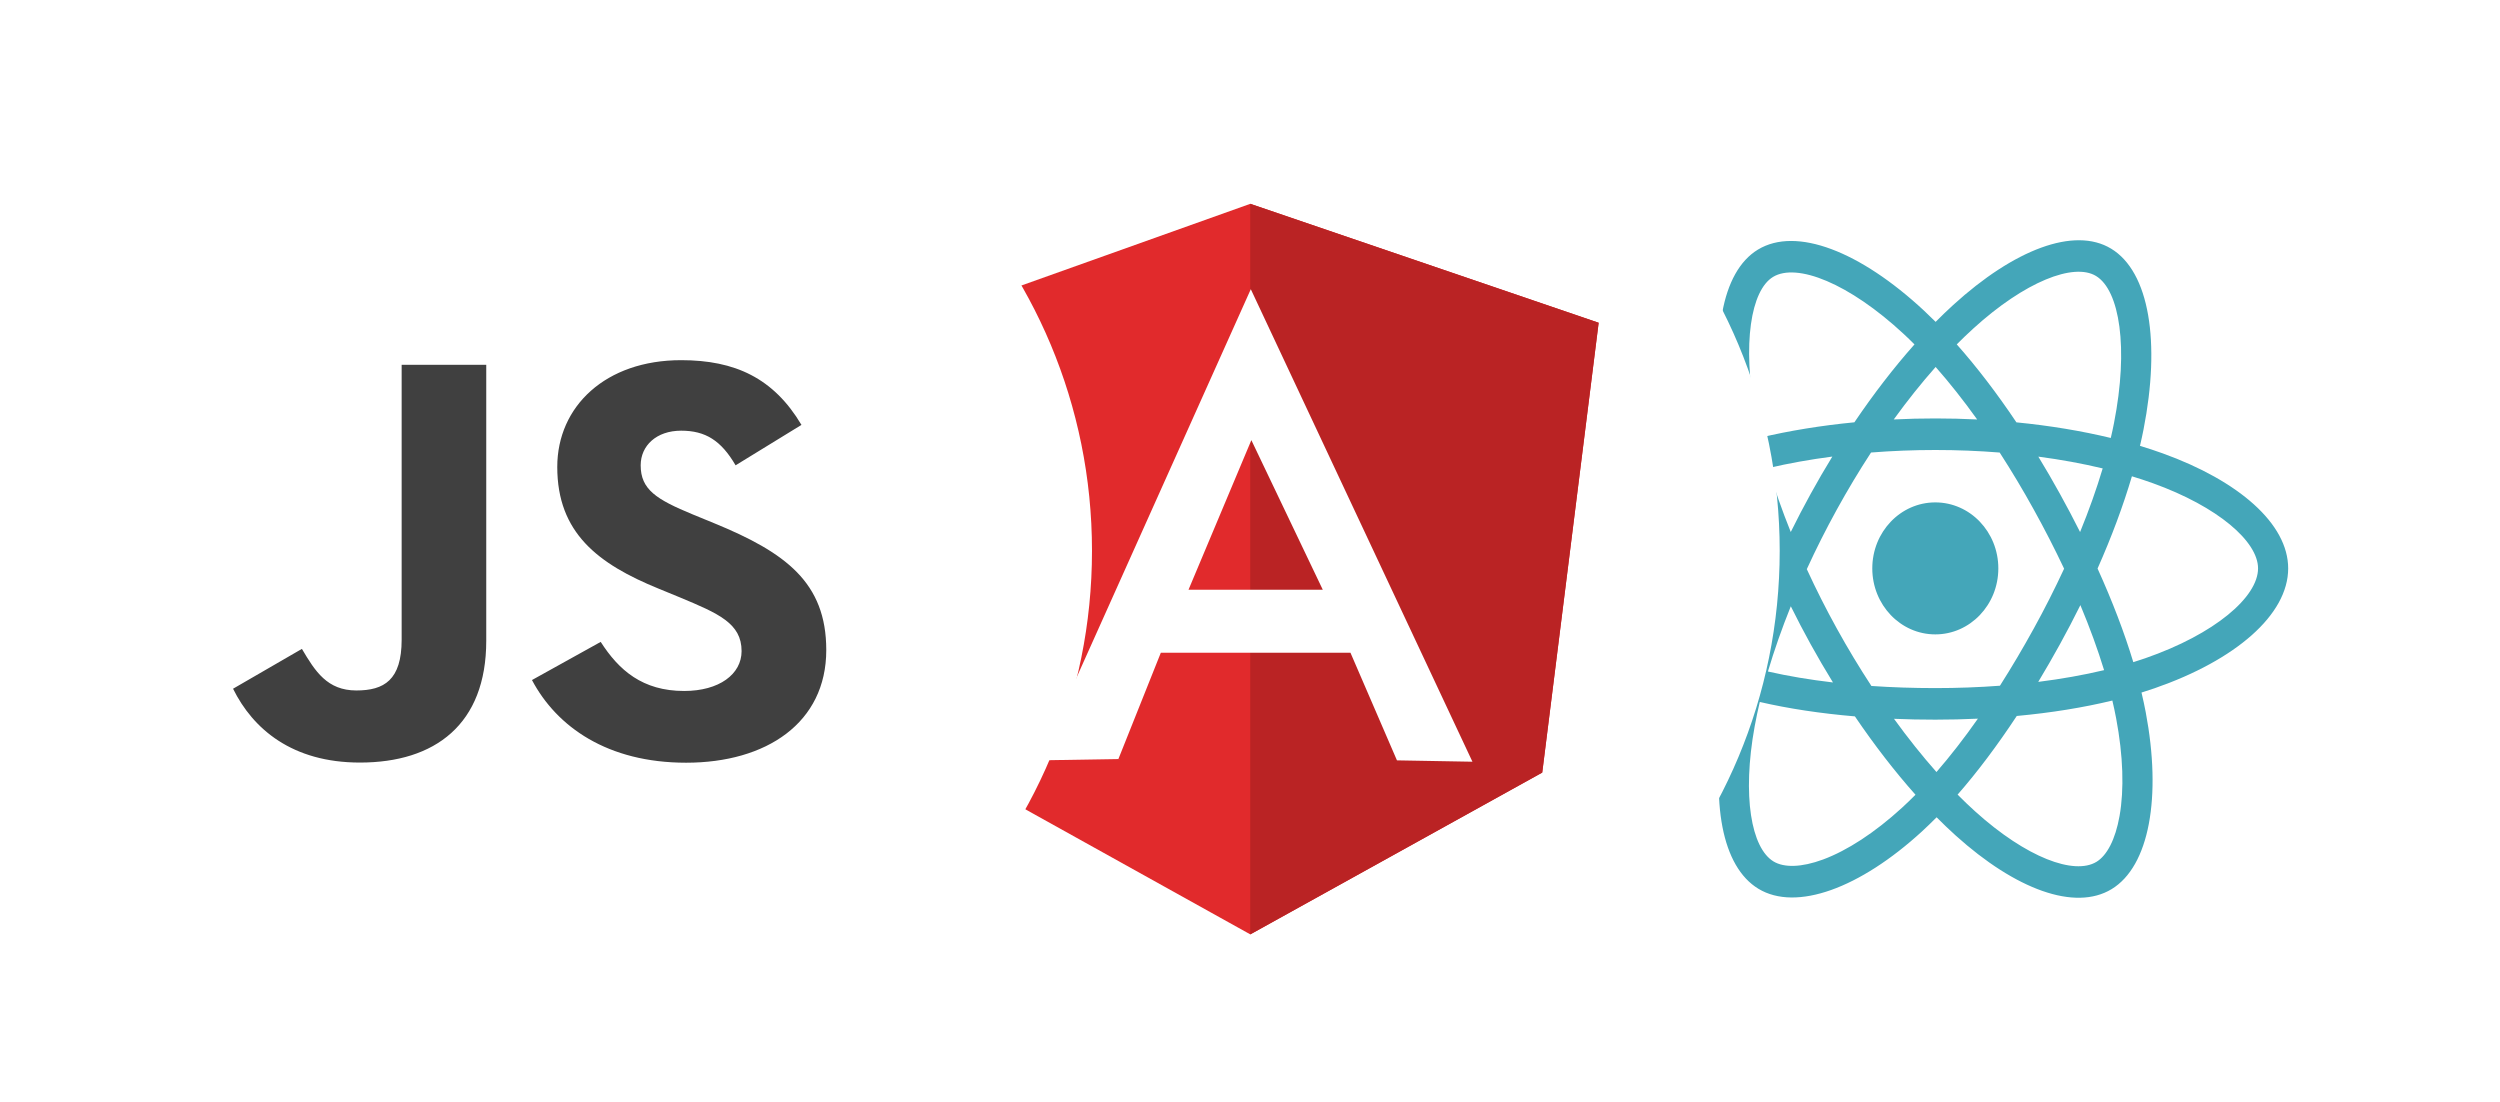 <svg xmlns="http://www.w3.org/2000/svg" xmlns:xlink="http://www.w3.org/1999/xlink" width="118" height="52" version="1.1" viewBox="0 0 118 52"><title>Group 2</title><desc>Created using Figma</desc><g id="Canvas" transform="translate(-5172 -3941)"><g id="Group 2"><g id="Group 2.1" filter="url(#filter0_d)"><g id="Ellipse"><use fill="#FFF" transform="translate(5237 3942)" xlink:href="#path0_fill"/></g><g id="react"><g id="Union"><use fill="#44A6B9" transform="translate(5244.69 3952.34)" xlink:href="#path1_fill"/></g></g></g><g id="Group 2" filter="url(#filter1_d)"><g id="Ellipse"><use fill="#FFF" transform="translate(5204.46 3942)" xlink:href="#path0_fill"/></g><g id="angular-icon-1"><g id="Vector"><use fill="#E12A2C" transform="translate(5213 3950.62)" xlink:href="#path2_fill"/></g><g id="Vector"><use fill="#BA2324" transform="translate(5229.01 3950.62)" xlink:href="#path3_fill"/></g><g id="Vector"><use fill="#FFF" transform="translate(5219.06 3954.65)" xlink:href="#path4_fill"/></g></g></g><g id="Group 2" filter="url(#filter2_d)"><g id="Ellipse"><use fill="#FFF" transform="translate(5172 3942)" xlink:href="#path0_fill"/></g><g id="Vector"><use fill="#404040" transform="translate(5181 3958)" xlink:href="#path5_fill"/></g></g></g></g><defs><filter id="filter0_d" width="53" height="52" x="5237" y="3941" color-interpolation-filters="sRGB" filterUnits="userSpaceOnUse"><feFlood flood-opacity="0" result="BackgroundImageFix"/><feColorMatrix in="SourceAlpha" type="matrix" values="0 0 0 0 0 0 0 0 0 0 0 0 0 0 0 0 0 0 255 0"/><feOffset dx="2" dy="0"/><feGaussianBlur stdDeviation=".5"/><feColorMatrix type="matrix" values="0 0 0 0 0 0 0 0 0 0 0 0 0 0 0 0 0 0 0.15 0"/><feBlend in2="BackgroundImageFix" mode="normal" result="effect1_dropShadow"/><feBlend in="SourceGraphic" in2="effect1_dropShadow" mode="normal" result="shape"/></filter><filter id="filter1_d" width="54" height="52" x="5204" y="3941" color-interpolation-filters="sRGB" filterUnits="userSpaceOnUse"><feFlood flood-opacity="0" result="BackgroundImageFix"/><feColorMatrix in="SourceAlpha" type="matrix" values="0 0 0 0 0 0 0 0 0 0 0 0 0 0 0 0 0 0 255 0"/><feOffset dx="2" dy="0"/><feGaussianBlur stdDeviation=".5"/><feColorMatrix type="matrix" values="0 0 0 0 0 0 0 0 0 0 0 0 0 0 0 0 0 0 0.15 0"/><feBlend in2="BackgroundImageFix" mode="normal" result="effect1_dropShadow"/><feBlend in="SourceGraphic" in2="effect1_dropShadow" mode="normal" result="shape"/></filter><filter id="filter2_d" width="53" height="52" x="5172" y="3941" color-interpolation-filters="sRGB" filterUnits="userSpaceOnUse"><feFlood flood-opacity="0" result="BackgroundImageFix"/><feColorMatrix in="SourceAlpha" type="matrix" values="0 0 0 0 0 0 0 0 0 0 0 0 0 0 0 0 0 0 255 0"/><feOffset dx="2" dy="0"/><feGaussianBlur stdDeviation=".5"/><feColorMatrix type="matrix" values="0 0 0 0 0 0 0 0 0 0 0 0 0 0 0 0 0 0 0.15 0"/><feBlend in2="BackgroundImageFix" mode="normal" result="effect1_dropShadow"/><feBlend in="SourceGraphic" in2="effect1_dropShadow" mode="normal" result="shape"/></filter><path id="path0_fill" d="M 49.542 25C 49.542 38.807 38.451 50 24.771 50C 11.09 50 0 38.807 0 25C 0 11.193 11.09 0 24.771 0C 38.451 0 49.542 11.193 49.542 25Z"/><path id="path1_fill" fill-rule="evenodd" d="M 27.39 10.059C 27.035 9.931 26.678 9.813 26.317 9.705C 26.377 9.451 26.432 9.196 26.483 8.939C 27.295 4.813 26.764 1.489 24.952 0.395C 23.214 -0.655 20.372 0.44 17.501 3.055C 17.218 3.313 16.942 3.579 16.672 3.852C 16.491 3.671 16.307 3.493 16.12 3.319C 13.111 0.522 10.096 -0.657 8.286 0.44C 6.549 1.493 6.035 4.618 6.766 8.528C 6.839 8.915 6.921 9.301 7.012 9.683C 6.585 9.81 6.173 9.946 5.779 10.089C 2.252 11.377 0 13.395 0 15.488C 0 17.65 2.418 19.818 6.091 21.133C 6.389 21.239 6.69 21.337 6.992 21.427C 6.894 21.84 6.807 22.255 6.73 22.673C 6.034 26.515 6.578 29.566 8.31 30.612C 10.098 31.692 13.1 30.582 16.023 27.907C 16.253 27.695 16.485 27.471 16.718 27.236C 17.01 27.531 17.311 27.818 17.618 28.096C 20.449 30.647 23.246 31.677 24.976 30.628C 26.763 29.545 27.343 26.268 26.589 22.28C 26.532 21.976 26.464 21.665 26.389 21.348C 26.6 21.282 26.807 21.215 27.009 21.145C 30.828 19.82 33.312 17.678 33.312 15.488C 33.312 13.387 30.987 11.356 27.39 10.059ZM 26.561 19.731C 26.379 19.794 26.192 19.855 26.002 19.914C 25.58 18.517 25.011 17.03 24.315 15.495C 24.98 13.996 25.526 12.529 25.936 11.141C 26.277 11.244 26.608 11.353 26.926 11.468C 30.009 12.579 31.89 14.222 31.89 15.488C 31.89 16.836 29.859 18.587 26.561 19.731ZM 25.193 22.57C 25.526 24.333 25.574 25.927 25.353 27.173C 25.155 28.293 24.756 29.04 24.263 29.339C 23.213 29.975 20.967 29.148 18.546 26.966C 18.269 26.716 17.989 26.449 17.709 26.166C 18.648 25.092 19.585 23.842 20.501 22.454C 22.111 22.305 23.633 22.06 25.013 21.726C 25.081 22.013 25.141 22.294 25.193 22.57ZM 11.357 29.229C 10.331 29.608 9.514 29.619 9.021 29.321C 7.97 28.686 7.533 26.236 8.129 22.951C 8.2 22.562 8.281 22.176 8.372 21.793C 9.736 22.108 11.247 22.336 12.861 22.473C 13.783 23.831 14.748 25.079 15.721 26.172C 15.514 26.382 15.302 26.586 15.086 26.784C 13.793 27.967 12.498 28.806 11.357 29.229ZM 6.552 19.722C 4.927 19.141 3.586 18.386 2.667 17.561C 1.84 16.82 1.423 16.085 1.423 15.488C 1.423 14.218 3.231 12.598 6.248 11.497C 6.626 11.359 7.009 11.233 7.395 11.119C 7.811 12.539 8.358 14.023 9.018 15.524C 8.35 17.048 7.795 18.556 7.374 19.992C 7.098 19.909 6.824 19.819 6.552 19.722ZM 8.163 8.242C 7.537 4.892 7.952 2.364 8.999 1.73C 10.113 1.055 12.577 2.018 15.175 4.433C 15.341 4.587 15.507 4.749 15.674 4.916C 14.707 6.004 13.751 7.243 12.837 8.593C 11.27 8.745 9.771 8.989 8.392 9.316C 8.307 8.96 8.23 8.602 8.163 8.242ZM 22.532 11.957C 22.206 11.368 21.869 10.786 21.519 10.213C 22.582 10.353 23.6 10.54 24.557 10.769C 24.27 11.732 23.912 12.739 23.49 13.772C 23.183 13.161 22.863 12.555 22.532 11.957ZM 16.672 5.981C 17.329 6.725 17.986 7.557 18.632 8.459C 17.321 8.394 16.007 8.394 14.695 8.458C 15.342 7.564 16.005 6.734 16.672 5.981ZM 10.775 11.967C 10.448 12.561 10.134 13.162 9.834 13.771C 9.42 12.742 9.065 11.73 8.776 10.753C 9.727 10.53 10.74 10.348 11.796 10.21C 11.442 10.787 11.102 11.373 10.775 11.967ZM 11.826 20.872C 10.735 20.744 9.707 20.572 8.756 20.355C 9.05 19.361 9.413 18.327 9.836 17.276C 10.137 17.885 10.452 18.487 10.78 19.081C 11.115 19.686 11.464 20.284 11.826 20.872ZM 16.711 25.1C 16.037 24.338 15.364 23.495 14.707 22.588C 15.345 22.615 15.995 22.628 16.656 22.628C 17.335 22.628 18.006 22.612 18.667 22.581C 18.019 23.504 17.363 24.348 16.711 25.1ZM 23.504 17.222C 23.949 18.285 24.324 19.313 24.623 20.291C 23.657 20.521 22.614 20.707 21.515 20.845C 21.867 20.261 22.208 19.669 22.538 19.07C 22.873 18.462 23.195 17.846 23.504 17.222ZM 21.305 18.326C 20.8 19.244 20.268 20.144 19.707 21.026C 18.718 21.1 17.697 21.138 16.656 21.138C 15.62 21.138 14.611 21.104 13.64 21.038C 13.065 20.159 12.522 19.257 12.012 18.334C 11.504 17.416 11.03 16.479 10.591 15.524C 11.029 14.568 11.502 13.63 12.008 12.712C 12.514 11.793 13.052 10.895 13.623 10.019C 14.614 9.941 15.629 9.9 16.656 9.9C 17.688 9.9 18.705 9.941 19.695 10.02C 20.26 10.895 20.796 11.79 21.3 12.704C 21.808 13.62 22.287 14.553 22.736 15.502C 22.291 16.461 21.814 17.403 21.305 18.326ZM 24.241 1.686C 25.356 2.36 25.79 5.076 25.089 8.638C 25.044 8.871 24.993 9.102 24.939 9.332C 23.558 8.998 22.057 8.75 20.485 8.595C 19.57 7.23 18.622 5.989 17.669 4.915C 17.919 4.663 18.174 4.418 18.436 4.179C 20.895 1.938 23.193 1.053 24.241 1.686ZM 19.631 15.488C 19.631 13.768 18.299 12.373 16.656 12.373C 15.014 12.373 13.682 13.768 13.682 15.488C 13.682 17.208 15.014 18.603 16.656 18.603C 18.299 18.603 19.631 17.208 19.631 15.488Z"/><path id="path2_fill" d="M 1.8967e-10 5.715L 16.014 3.40473e-09L 32.458 5.614L 29.796 26.837L 16.014 34.483L 2.447 26.939L 1.8967e-10 5.715Z"/><path id="path3_fill" d="M 16.445 5.614L -3.65138e-07 3.40473e-09L -3.65138e-07 34.483L 13.782 26.85L 16.445 5.614Z"/><path id="path4_fill" d="M 9.978 -2.21794e-07L 8.93423e-08 22.239L 3.728 22.176L 5.731 17.159L 14.682 17.159L 16.876 22.239L 20.439 22.303L 9.978 -2.21794e-07ZM 10.004 7.125L 13.376 14.187L 7.037 14.187L 10.004 7.125Z"/><path id="path5_fill" d="M 17.353 13.297C 18.209 14.632 19.323 15.614 21.292 15.614C 22.946 15.614 24.003 14.823 24.003 13.732C 24.003 12.423 22.917 11.96 21.096 11.199L 20.098 10.789C 17.217 9.616 15.303 8.147 15.303 5.04C 15.303 2.179 17.585 0 21.15 0C 23.689 0 25.514 0.844 26.829 3.055L 23.72 4.963C 23.035 3.79 22.297 3.328 21.15 3.328C 19.981 3.328 19.24 4.037 19.24 4.963C 19.24 6.108 19.982 6.571 21.695 7.28L 22.692 7.689C 26.085 9.079 28 10.496 28 13.683C 28 17.118 25.176 19 21.384 19C 17.676 19 15.281 17.311 14.109 15.098L 17.353 13.297ZM 3.25 13.627C 3.877 14.691 4.448 15.59 5.819 15.59C 7.131 15.59 7.958 15.099 7.958 13.192L 7.958 0.218L 11.951 0.218L 11.951 13.244C 11.951 17.195 9.527 18.993 5.989 18.993C 2.793 18.993 0.941 17.412 0 15.508L 3.25 13.627Z"/></defs></svg>
